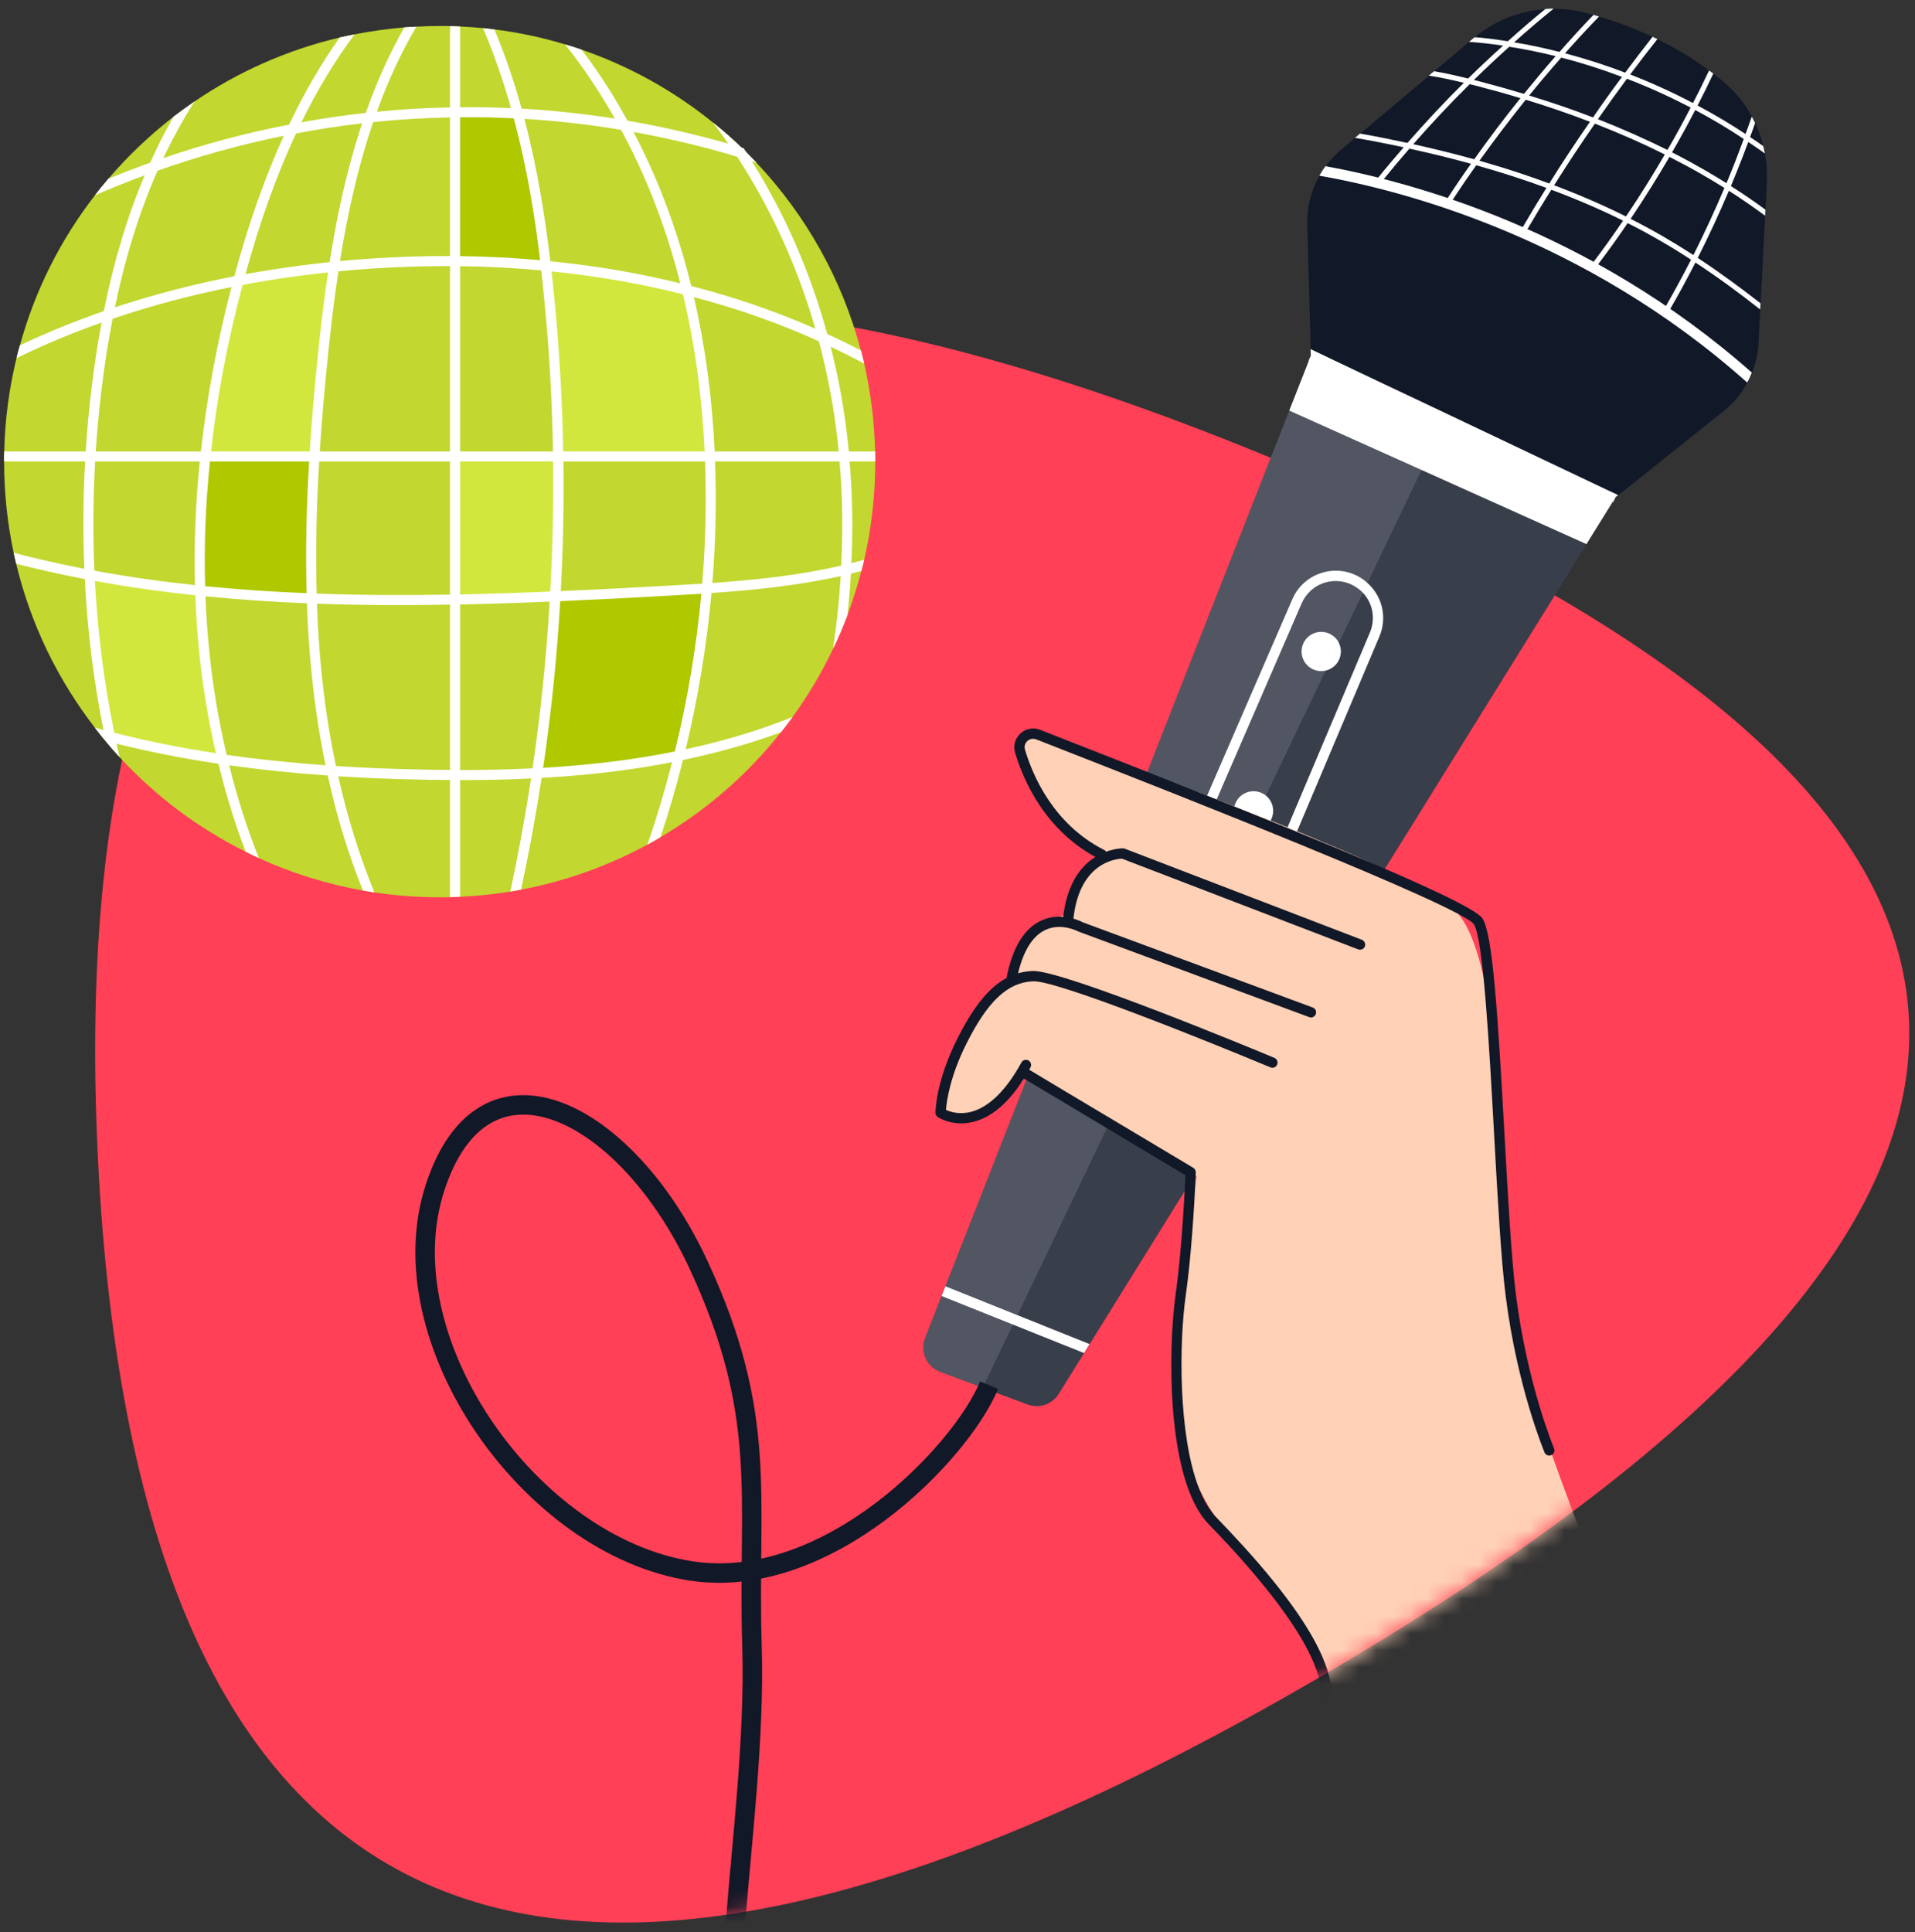 <svg width="112" height="113" viewBox="0 0 112 113" fill="none" xmlns="http://www.w3.org/2000/svg">
<rect x="0" y="0" width="112" height="113" fill="#333333" stroke="none"/>
<path fill-rule="evenodd" clip-rule="evenodd" d="M5.719 67.572C3.452 20.454 26.424 6.898 74.636 26.904C122.849 46.91 123.983 70.469 78.037 97.582C32.093 124.694 7.987 114.691 5.719 67.572Z" fill="#FF4056"/>
<path d="M94.491 29.076L94.328 29.338L92.787 31.822L63.725 78.602L63.399 79.126L61.918 81.51C61.536 82.124 60.775 82.385 60.097 82.132L57.472 81.153L54.992 80.229C54.197 79.933 53.798 79.042 54.107 78.252L55.07 75.793L55.294 75.224L75.404 24.014L76.553 21.091L76.664 20.811C77.09 20.884 77.515 20.966 77.935 21.06C77.977 21.07 78.017 21.074 78.057 21.09C80.627 21.635 82.998 22.47 85.099 23.397C89.029 25.123 91.992 27.154 93.468 28.264C93.65 28.401 93.805 28.521 93.936 28.624C94.266 28.883 94.452 29.049 94.488 29.073L94.491 29.076Z" fill="#111827"/>
<g opacity="0.34">
<path d="M94.491 29.076L94.328 29.338L92.787 31.822L63.725 78.602L63.399 79.126L61.918 81.51C61.536 82.124 60.775 82.385 60.097 82.132L57.472 81.153L54.992 80.229C54.197 79.933 53.798 79.042 54.107 78.252L55.07 75.793L55.294 75.224L75.404 24.014L76.553 21.091L76.664 20.811C77.09 20.884 77.515 20.966 77.935 21.06C77.977 21.07 78.017 21.074 78.057 21.09C80.627 21.635 82.998 22.47 85.099 23.397C89.029 25.123 91.992 27.154 93.468 28.264C93.65 28.401 93.805 28.521 93.936 28.624C94.266 28.883 94.452 29.049 94.488 29.073L94.491 29.076Z" fill="#D0CED3"/>
</g>
<g opacity="0.39">
<path d="M97.245 26.879L94.642 28.962L94.498 29.075L94.492 29.077L94.363 29.359L94.331 29.338L92.787 31.823L63.725 78.604L63.402 79.127L61.917 81.511C61.536 82.125 60.775 82.384 60.098 82.132L57.472 81.155L59.244 77.462L59.507 76.912L83.141 27.488L84.447 24.759L84.579 24.485L84.697 24.238L84.713 24.201L85.097 23.398L85.987 21.537L91.771 20.781L97.245 26.879Z" fill="#111827"/>
</g>
<path d="M63.723 78.604L63.399 79.127L59.241 77.462L55.069 75.793L55.294 75.225L59.504 76.912L63.723 78.604Z" fill="white"/>
<path d="M103.124 8.545C103.159 8.685 103.19 8.834 103.222 8.978C103.327 9.549 103.364 10.132 103.335 10.721L103.255 12.263L103.238 12.617L102.971 17.74L102.949 18.101L102.851 20.048C102.82 20.652 102.694 21.24 102.471 21.794C102.394 21.992 102.301 22.188 102.192 22.372C101.855 23.015 101.373 23.601 100.783 24.066L97.252 26.879L94.649 28.962L94.506 29.075L94.499 29.077L94.491 29.073L84.583 24.484L76.669 20.811L76.661 20.423L76.454 13.137C76.425 12.127 76.68 11.141 77.17 10.278C77.271 10.09 77.395 9.908 77.529 9.722C77.784 9.38 78.076 9.056 78.413 8.777L79.252 8.068L79.547 7.82L83.575 4.431L83.874 4.174L85.917 2.454L86.164 2.244C86.194 2.22 86.216 2.197 86.25 2.179C87.439 1.194 88.893 0.629 90.391 0.533C90.552 0.517 90.712 0.513 90.873 0.516C91.487 0.509 92.115 0.589 92.724 0.748C92.881 0.79 93.039 0.832 93.205 0.876C93.312 0.905 93.422 0.941 93.533 0.975C94.511 1.26 95.572 1.648 96.664 2.16C96.757 2.201 96.852 2.249 96.943 2.297C97.955 2.788 98.978 3.389 99.969 4.132C100.056 4.189 100.139 4.254 100.212 4.314C100.422 4.471 100.618 4.632 100.817 4.8C101.5 5.372 102.058 6.064 102.466 6.825C102.533 6.948 102.592 7.071 102.657 7.202C102.854 7.625 103.016 8.078 103.124 8.545Z" fill="#111827"/>
<path d="M102.458 21.791C102.383 21.988 102.291 22.184 102.182 22.368C92.619 13.842 81.94 11.108 77.162 10.275C77.266 10.084 77.388 9.9 77.522 9.719C82.476 10.619 92.994 13.415 102.458 21.791Z" fill="white"/>
<path d="M94.621 28.799L94.565 28.922L94.494 29.072L94.487 29.074L94.359 29.356L94.326 29.335L84.443 24.756L76.551 21.089L76.534 21.082L76.661 20.807L76.79 20.527L77.933 21.058L80.58 22.288L84.71 24.198L93.462 28.262L94.621 28.799Z" fill="#111827"/>
<path d="M90.865 0.505C90.081 1.14 89.312 1.796 88.563 2.471C88.467 2.559 88.372 2.641 88.272 2.732C87.57 3.362 86.877 4.016 86.201 4.675C86.117 4.757 86.039 4.84 85.956 4.923C84.814 6.051 83.718 7.219 82.655 8.432C82.578 8.52 82.504 8.606 82.427 8.693C81.92 9.275 81.425 9.864 80.938 10.469C80.841 10.583 80.743 10.697 80.648 10.818L80.413 10.625C80.478 10.543 80.543 10.465 80.61 10.382C81.091 9.783 81.591 9.193 82.095 8.615C82.169 8.521 82.237 8.438 82.317 8.357C83.379 7.144 84.475 5.968 85.615 4.843C85.699 4.76 85.777 4.677 85.86 4.595C86.526 3.94 87.212 3.297 87.907 2.669C87.997 2.584 88.092 2.495 88.188 2.412C88.902 1.765 89.635 1.135 90.384 0.525C90.545 0.506 90.704 0.502 90.865 0.505Z" fill="white"/>
<path d="M93.522 0.966C92.839 1.666 92.178 2.384 91.533 3.114C91.457 3.201 91.38 3.283 91.31 3.368C90.666 4.098 90.042 4.833 89.434 5.588C89.361 5.666 89.297 5.75 89.233 5.833C88.3 6.996 87.396 8.186 86.526 9.401C86.465 9.49 86.403 9.579 86.338 9.666C85.867 10.329 85.406 11.001 84.961 11.681C84.852 11.846 84.746 12.008 84.637 12.173L84.382 12.008C84.474 11.862 84.568 11.725 84.669 11.583C85.108 10.905 85.564 10.235 86.031 9.58C86.093 9.492 86.155 9.403 86.22 9.316C87.085 8.095 87.985 6.906 88.924 5.741C88.988 5.658 89.056 5.567 89.129 5.489C89.734 4.743 90.351 4.004 90.984 3.282C91.055 3.198 91.129 3.111 91.21 3.035C91.858 2.296 92.518 1.574 93.196 0.869C93.303 0.897 93.412 0.932 93.522 0.966Z" fill="white"/>
<path d="M96.932 2.288C96.396 2.964 95.864 3.656 95.344 4.353C95.28 4.436 95.218 4.524 95.152 4.607C94.573 5.389 94.007 6.173 93.453 6.972C93.393 7.052 93.332 7.141 93.278 7.231C92.454 8.41 91.663 9.614 90.894 10.836C90.837 10.923 90.781 11.009 90.731 11.098C90.251 11.856 89.789 12.624 89.336 13.396C89.244 13.542 89.159 13.69 89.075 13.837L88.817 13.685C88.897 13.544 88.982 13.41 89.064 13.275C89.513 12.505 89.971 11.744 90.444 10.988C90.496 10.903 90.551 10.817 90.61 10.732C91.372 9.505 92.169 8.306 92.991 7.121C93.047 7.03 93.104 6.948 93.168 6.866C93.719 6.061 94.283 5.273 94.865 4.497C94.922 4.41 94.986 4.328 95.051 4.246C95.576 3.542 96.109 2.842 96.653 2.151C96.746 2.192 96.841 2.239 96.932 2.288Z" fill="white"/>
<path d="M100.203 4.307C99.907 4.941 99.6 5.561 99.283 6.172C99.242 6.264 99.193 6.355 99.147 6.435C98.712 7.272 98.259 8.101 97.788 8.914C97.739 9.002 97.687 9.087 97.638 9.178C96.922 10.406 96.161 11.618 95.366 12.804C95.306 12.885 95.251 12.971 95.191 13.052C94.638 13.869 94.065 14.668 93.47 15.456C93.361 15.608 93.25 15.752 93.139 15.898L92.9 15.714C93.001 15.579 93.106 15.447 93.202 15.315C93.797 14.526 94.37 13.728 94.923 12.91C94.983 12.83 95.034 12.752 95.092 12.665C95.891 11.484 96.649 10.271 97.364 9.039C97.422 8.952 97.469 8.864 97.518 8.773C97.996 7.958 98.446 7.13 98.877 6.295C98.929 6.21 98.972 6.124 99.013 6.031C99.338 5.405 99.652 4.771 99.955 4.126C100.046 4.18 100.128 4.244 100.203 4.307Z" fill="white"/>
<path d="M102.647 7.195C102.553 7.468 102.46 7.742 102.352 8.016C102.324 8.111 102.285 8.21 102.245 8.307C101.926 9.176 101.587 10.033 101.233 10.882C101.198 10.972 101.155 11.065 101.114 11.158C100.552 12.487 99.945 13.793 99.292 15.086C99.242 15.174 99.199 15.263 99.158 15.355C98.688 16.27 98.201 17.171 97.688 18.061C97.622 18.19 97.548 18.314 97.474 18.439L97.216 18.286C97.294 18.153 97.368 18.029 97.436 17.892C97.946 17.002 98.435 16.099 98.9 15.189C98.947 15.094 98.99 15.005 99.04 14.917C99.686 13.627 100.295 12.318 100.855 10.991C100.89 10.901 100.933 10.807 100.974 10.715C101.332 9.858 101.667 8.995 101.983 8.129C102.022 8.031 102.06 7.932 102.088 7.837C102.214 7.498 102.335 7.157 102.453 6.816C102.522 6.941 102.584 7.063 102.647 7.195Z" fill="white"/>
<path d="M103.124 8.543C103.159 8.683 103.19 8.831 103.221 8.975C102.902 8.746 102.577 8.523 102.251 8.308C102.169 8.244 102.082 8.186 101.992 8.132C101.075 7.521 100.123 6.955 99.153 6.437C99.064 6.387 98.976 6.344 98.887 6.294C97.672 5.664 96.431 5.094 95.157 4.609C95.056 4.564 94.966 4.529 94.871 4.501C93.705 4.058 92.517 3.678 91.317 3.371C91.21 3.342 91.103 3.312 90.99 3.286C90.094 3.065 89.186 2.875 88.278 2.736C88.156 2.706 88.034 2.688 87.912 2.67C87.879 2.664 87.852 2.663 87.816 2.657C87.224 2.571 86.581 2.49 85.918 2.451L86.166 2.24C86.195 2.217 86.217 2.194 86.251 2.176C86.814 2.216 87.362 2.288 87.866 2.364C87.975 2.38 88.085 2.395 88.196 2.417C88.324 2.433 88.448 2.455 88.572 2.479C89.459 2.626 90.339 2.812 91.218 3.04C91.324 3.064 91.437 3.09 91.544 3.12C92.733 3.435 93.907 3.81 95.061 4.253C95.157 4.285 95.257 4.326 95.353 4.358C96.61 4.85 97.835 5.407 99.027 6.034C99.115 6.084 99.204 6.127 99.293 6.177C100.254 6.686 101.189 7.245 102.102 7.845C102.189 7.903 102.277 7.965 102.361 8.021C102.614 8.185 102.87 8.362 103.124 8.543Z" fill="white"/>
<path d="M103.25 12.261L103.234 12.615C102.551 12.113 101.849 11.625 101.119 11.161C101.032 11.103 100.946 11.048 100.863 10.996C100.415 10.717 99.962 10.444 99.5 10.178C98.896 9.832 98.274 9.499 97.641 9.177C97.552 9.127 97.457 9.087 97.369 9.037C96.07 8.386 94.709 7.786 93.279 7.231C93.186 7.19 93.087 7.151 92.992 7.123C91.792 6.66 90.54 6.231 89.235 5.832C89.132 5.802 89.022 5.765 88.924 5.741C88.129 5.495 87.308 5.27 86.473 5.052C86.302 5.007 86.13 4.965 85.953 4.923C85.847 4.895 85.733 4.867 85.619 4.841C85.619 4.841 85.619 4.841 85.613 4.843C84.938 4.679 84.257 4.531 83.568 4.423L83.867 4.166C84.541 4.278 85.204 4.428 85.857 4.593C85.971 4.619 86.085 4.647 86.198 4.673C86.319 4.703 86.431 4.732 86.547 4.764C87.433 4.996 88.29 5.236 89.126 5.488C89.233 5.516 89.336 5.548 89.435 5.587C90.731 5.98 91.975 6.407 93.17 6.868C93.266 6.9 93.363 6.935 93.454 6.969C94.877 7.527 96.228 8.131 97.522 8.769C97.611 8.819 97.702 8.868 97.788 8.911C98.425 9.232 99.045 9.571 99.648 9.917C100.102 10.178 100.545 10.444 100.978 10.716C101.065 10.774 101.149 10.823 101.234 10.882C101.934 11.329 102.603 11.783 103.25 12.261Z" fill="white"/>
<path d="M102.965 17.737L102.944 18.098C101.723 17.134 100.468 16.212 99.163 15.357C99.082 15.297 98.996 15.242 98.907 15.192C98.328 14.811 97.74 14.447 97.135 14.1C96.504 13.731 95.863 13.381 95.195 13.049C95.109 13.005 95.018 12.956 94.929 12.906C93.601 12.248 92.206 11.648 90.735 11.098C90.636 11.059 90.545 11.022 90.448 10.99C89.145 10.508 87.779 10.07 86.345 9.666C86.242 9.636 86.141 9.603 86.036 9.579C84.879 9.26 83.678 8.964 82.429 8.693C82.323 8.664 82.211 8.642 82.097 8.614C81.179 8.416 80.227 8.229 79.247 8.06L79.543 7.812C80.494 7.978 81.415 8.165 82.313 8.359C82.319 8.356 82.319 8.356 82.319 8.356C82.432 8.382 82.546 8.41 82.658 8.432C83.896 8.708 85.082 9.002 86.224 9.315C86.331 9.343 86.434 9.375 86.533 9.402C87.964 9.808 89.321 10.249 90.614 10.734C90.709 10.762 90.799 10.797 90.898 10.836C92.372 11.393 93.769 11.998 95.099 12.661C95.191 12.702 95.282 12.751 95.371 12.801C96.027 13.134 96.665 13.477 97.286 13.838C97.883 14.186 98.466 14.546 99.047 14.92C99.131 14.971 99.218 15.027 99.298 15.087C100.561 15.917 101.778 16.81 102.965 17.737Z" fill="white"/>
<path d="M94.639 28.957L94.495 29.07L94.489 29.073L94.36 29.355L94.328 29.334L92.784 31.819L83.139 27.484L75.403 24.011L76.553 21.088L76.535 21.081L76.662 20.806L76.654 20.418L78.056 21.087L80.581 22.287L84.695 24.234L93.931 28.621L94.567 28.92L94.639 28.957Z" fill="white"/>
<path d="M79.916 34.042C79.816 33.952 79.708 33.871 79.593 33.8C78.913 33.369 78.073 33.261 77.304 33.5C76.528 33.741 75.903 34.303 75.584 35.043L69.965 47.993C69.664 48.694 69.658 49.462 69.95 50.158C70.239 50.857 70.786 51.392 71.484 51.667L71.493 51.671L71.615 51.72C72.291 51.987 73.007 51.976 73.627 51.737C74.303 51.476 74.872 50.947 75.179 50.225L80.675 37.225C81.154 36.091 80.835 34.813 79.916 34.042ZM80.12 36.991L74.623 49.99C74.165 51.086 72.935 51.598 71.83 51.163L71.747 51.13L71.716 51.116C71.161 50.897 70.732 50.48 70.505 49.929C70.275 49.383 70.279 48.777 70.514 48.235L76.131 35.28C76.362 34.748 76.799 34.33 77.341 34.121C77.385 34.104 77.434 34.092 77.478 34.076C78.08 33.889 78.737 33.976 79.271 34.31C79.408 34.399 79.533 34.492 79.647 34.602C80.277 35.215 80.472 36.155 80.12 36.991Z" fill="white"/>
<path d="M73.727 48.491C74.319 48.263 74.614 47.598 74.386 47.007C74.158 46.415 73.493 46.12 72.901 46.348C72.31 46.576 72.015 47.241 72.243 47.832C72.471 48.424 73.136 48.719 73.727 48.491Z" fill="white"/>
<path d="M77.685 39.171C78.277 38.943 78.572 38.279 78.344 37.687C78.116 37.096 77.451 36.801 76.859 37.029C76.268 37.257 75.973 37.921 76.201 38.513C76.429 39.105 77.094 39.399 77.685 39.171Z" fill="white"/>
<path d="M51.19 26.988V26.995C51.19 28.972 50.967 30.891 50.544 32.736C50.491 32.958 50.438 33.176 50.379 33.392C50.149 34.272 49.874 35.136 49.563 35.98C49.563 35.98 49.57 35.986 49.557 35.986C49.31 36.65 49.028 37.302 48.724 37.934V37.941C48.054 39.349 47.262 40.682 46.352 41.932C46.134 42.232 45.911 42.532 45.678 42.818C43.734 45.277 41.347 47.36 38.63 48.958C38.377 49.11 38.126 49.251 37.868 49.392C35.591 50.63 33.108 51.527 30.478 52.028C30.267 52.069 30.062 52.105 29.85 52.14C28.887 52.299 27.907 52.398 26.91 52.444C26.716 52.455 26.523 52.462 26.324 52.468C26.119 52.475 25.919 52.475 25.714 52.475C24.416 52.475 23.149 52.376 21.906 52.193H21.899C21.677 52.158 21.454 52.122 21.229 52.081C19.098 51.699 17.055 51.06 15.142 50.185C14.884 50.069 14.631 49.945 14.38 49.815H14.373C11.579 48.429 9.084 46.547 6.99 44.275C6.719 43.982 6.45 43.675 6.193 43.364C6.182 43.353 6.175 43.347 6.168 43.336C5.95 43.078 5.745 42.82 5.547 42.556C3.387 39.761 1.796 36.511 0.945 32.971C0.893 32.76 0.846 32.544 0.798 32.326C0.434 30.607 0.24 28.828 0.24 26.997V26.99C0.24 26.797 0.24 26.598 0.247 26.404C0.289 24.531 0.536 22.706 0.963 20.952C1.023 20.699 1.093 20.447 1.164 20.201C2.047 16.97 3.555 13.999 5.551 11.423C5.805 11.095 6.067 10.771 6.338 10.455C7.482 9.118 8.762 7.903 10.153 6.821L10.159 6.815C10.558 6.515 10.957 6.222 11.374 5.935C13.915 4.203 16.791 2.918 19.878 2.191H19.885C20.171 2.127 20.453 2.061 20.742 2.008C21.692 1.821 22.662 1.687 23.647 1.603C23.883 1.585 24.116 1.568 24.356 1.561C24.801 1.532 25.253 1.519 25.712 1.519C25.916 1.519 26.117 1.519 26.322 1.526C26.523 1.532 26.714 1.537 26.908 1.55C27.36 1.568 27.805 1.603 28.253 1.645C28.475 1.669 28.698 1.691 28.922 1.722C30.337 1.898 31.717 2.191 33.048 2.597C33.376 2.691 33.7 2.797 34.022 2.907C36.834 3.875 39.421 5.325 41.687 7.156C41.698 7.156 41.698 7.163 41.698 7.163C42.28 7.626 42.842 8.119 43.37 8.631C43.465 8.719 43.54 8.8 43.628 8.884C43.628 8.891 43.635 8.891 43.635 8.891C43.847 9.102 44.051 9.314 44.257 9.53C47.126 12.575 49.257 16.333 50.348 20.498C50.418 20.752 50.482 21.003 50.542 21.261C50.923 22.916 51.141 24.641 51.181 26.402C51.19 26.596 51.19 26.794 51.19 26.988Z" fill="#C2D72F"/>
<path d="M12.178 26.557C11.945 25.393 13.245 19.279 13.925 16.367L19.456 15.785L18.292 26.557C16.545 26.654 12.877 26.79 12.178 26.557Z" fill="#D2E73E"/>
<path d="M11.622 34.417C11.389 33.253 11.206 29.759 11.886 26.848H18.291V35C16.544 35.097 12.321 34.65 11.622 34.417Z" fill="#AFC800"/>
<path d="M26.734 15.202C26.501 14.038 26.054 9.671 26.734 6.759H30.227L31.974 15.493C30.227 15.591 27.432 15.435 26.734 15.202Z" fill="#AFC800"/>
<path d="M41.582 34.709C41 38.203 39.602 42.861 39.835 44.025C40.426 44.222 32.723 44.989 31.395 45.162L31.392 45.19C31.123 45.205 31.154 45.193 31.395 45.162L32.557 35L41.582 34.709Z" fill="#AFC800"/>
<path d="M6.354 43.152C6.121 41.987 4.898 37.038 5.189 33.544L11.594 34.418L13.05 44.317C11.303 44.414 7.052 43.385 6.354 43.152Z" fill="#D2E73E"/>
<path d="M26.733 35C26.733 32.671 26.151 30.051 26.733 26.848H32.556V34.709C30.81 34.806 27.432 35.233 26.733 35Z" fill="#D2E73E"/>
<path d="M32.556 26.489C32.555 24.179 32.265 19.279 31.974 15.494L40.126 16.949L40.999 21.608L41.581 26.489C39.072 26.585 33.559 26.72 32.556 26.489Z" fill="#D2E73E"/>
<path d="M26.907 1.553V52.442C26.713 52.453 26.519 52.46 26.32 52.467V1.528C26.519 1.535 26.713 1.542 26.907 1.553Z" fill="white"/>
<path d="M18.668 26.989C18.52 29.43 18.445 32.048 18.52 34.713C18.526 34.913 18.531 35.105 18.538 35.306C18.579 36.551 18.661 37.807 18.778 39.056C18.972 41.047 19.258 42.966 19.653 44.802C19.688 45.007 19.734 45.207 19.783 45.401C20.323 47.808 21.028 50.073 21.896 52.191C21.674 52.156 21.451 52.12 21.226 52.079C20.375 49.972 19.688 47.731 19.172 45.359C19.126 45.159 19.084 44.96 19.042 44.76C18.668 42.953 18.386 41.069 18.198 39.114C18.075 37.833 17.993 36.555 17.951 35.281C17.945 35.081 17.94 34.889 17.934 34.689C17.857 32.031 17.934 29.424 18.081 26.989C18.088 26.788 18.106 26.596 18.117 26.402C18.233 24.536 18.392 22.782 18.551 21.184C18.721 19.441 18.925 17.68 19.19 15.93C19.214 15.729 19.249 15.531 19.278 15.331C19.712 12.567 20.305 9.825 21.18 7.214C21.244 7.009 21.314 6.804 21.385 6.604H21.391C22.002 4.871 22.742 3.194 23.646 1.603C23.882 1.586 24.115 1.568 24.355 1.561C23.423 3.135 22.665 4.801 22.044 6.533C21.967 6.734 21.896 6.939 21.826 7.143C20.933 9.748 20.329 12.49 19.882 15.267C19.853 15.467 19.822 15.665 19.794 15.866C19.518 17.651 19.313 19.452 19.137 21.237C18.978 22.815 18.82 24.558 18.703 26.402C18.692 26.596 18.679 26.79 18.668 26.989Z" fill="white"/>
<path d="M32.951 26.989C32.986 29.518 32.933 32.048 32.799 34.565C32.792 34.766 32.781 34.964 32.764 35.158C32.576 38.422 32.241 41.672 31.765 44.907C31.737 45.102 31.706 45.295 31.677 45.494C31.342 47.678 30.943 49.859 30.474 52.026C30.262 52.068 30.057 52.103 29.846 52.138C30.315 49.95 30.721 47.748 31.056 45.529C31.084 45.328 31.115 45.137 31.144 44.936C31.62 41.703 31.955 38.446 32.147 35.182C32.164 34.988 32.175 34.79 32.182 34.596C32.323 32.062 32.376 29.525 32.347 26.991C32.347 26.797 32.347 26.603 32.34 26.404C32.288 23.242 32.1 20.088 31.776 16.961C31.741 16.591 31.699 16.21 31.653 15.818C31.629 15.624 31.607 15.425 31.589 15.225C31.285 12.666 30.826 9.819 30.051 6.925C29.998 6.725 29.945 6.526 29.886 6.326C29.445 4.766 28.911 3.192 28.248 1.647C28.471 1.671 28.693 1.694 28.918 1.724C29.557 3.256 30.079 4.812 30.509 6.354C30.562 6.555 30.615 6.753 30.668 6.954C31.437 9.872 31.882 12.723 32.188 15.282C32.213 15.483 32.23 15.681 32.259 15.875C32.294 16.227 32.33 16.567 32.365 16.902C32.693 20.071 32.88 23.24 32.94 26.404C32.947 26.601 32.951 26.795 32.951 26.989Z" fill="white"/>
<path d="M41.858 29.97C41.84 31.343 41.776 32.716 41.664 34.092C41.646 34.292 41.628 34.484 41.611 34.684C41.335 37.759 40.824 40.817 40.103 43.823H40.097C40.05 44.035 40.002 44.246 39.945 44.452C39.563 45.972 39.129 47.475 38.629 48.958C38.376 49.11 38.124 49.251 37.867 49.392C38.413 47.808 38.894 46.199 39.303 44.579H39.31C39.363 44.374 39.416 44.163 39.462 43.951H39.469C40.214 40.923 40.731 37.836 41.018 34.726C41.036 34.526 41.053 34.334 41.071 34.133C41.183 32.743 41.254 31.352 41.271 29.959C41.282 28.957 41.271 27.965 41.236 26.989C41.23 26.788 41.225 26.596 41.212 26.402C41.06 23.18 40.637 20.111 39.945 17.21C39.898 16.992 39.846 16.783 39.786 16.571C39.493 15.392 39.147 14.242 38.759 13.127C38.085 11.19 37.269 9.341 36.328 7.598H36.322C36.209 7.375 36.086 7.152 35.965 6.934H35.958C35.09 5.396 34.116 3.941 33.047 2.597C33.375 2.692 33.699 2.798 34.021 2.908C35.002 4.206 35.899 5.59 36.696 7.058C36.82 7.276 36.943 7.498 37.053 7.721C37.922 9.369 38.673 11.113 39.308 12.933C39.735 14.165 40.112 15.428 40.43 16.73C40.489 16.942 40.535 17.158 40.582 17.376C41.245 20.227 41.651 23.244 41.796 26.402C41.807 26.596 41.813 26.79 41.82 26.989C41.858 27.969 41.871 28.961 41.858 29.97Z" fill="white"/>
<path d="M49.793 32.935C49.793 33.14 49.782 33.345 49.765 33.552C49.723 34.356 49.652 35.165 49.564 35.983C49.564 35.983 49.571 35.989 49.557 35.989C49.311 36.653 49.029 37.305 48.724 37.938C48.936 36.505 49.081 35.09 49.17 33.695C49.181 33.484 49.194 33.279 49.198 33.078C49.304 31.007 49.275 28.975 49.103 26.991C49.092 26.791 49.075 26.599 49.051 26.405C49.015 25.971 48.962 25.543 48.91 25.12C48.68 23.359 48.341 21.64 47.894 19.968L47.887 19.961C47.828 19.714 47.757 19.474 47.686 19.234C46.642 15.589 45.086 12.191 43.114 9.174C42.944 8.916 42.774 8.658 42.598 8.405H42.591C42.305 7.981 42.005 7.572 41.694 7.166C42.276 7.629 42.838 8.122 43.367 8.634C43.402 8.645 43.444 8.658 43.479 8.669C43.526 8.74 43.579 8.817 43.627 8.887C43.627 8.894 43.634 8.894 43.634 8.894C43.751 9.077 43.863 9.257 43.973 9.445H43.98C45.892 12.49 47.389 15.9 48.387 19.545C48.458 19.791 48.522 20.032 48.581 20.279C48.98 21.828 49.286 23.423 49.491 25.043C49.551 25.495 49.604 25.947 49.643 26.405C49.661 26.599 49.679 26.793 49.69 26.991C49.857 28.926 49.892 30.916 49.793 32.935Z" fill="white"/>
<path d="M20.739 2.011C19.595 3.536 18.561 5.25 17.629 7.152C17.517 7.37 17.418 7.593 17.312 7.809C16.172 10.244 15.194 12.979 14.359 16.031H14.352C14.334 16.108 14.31 16.179 14.293 16.254C14.257 16.388 14.215 16.529 14.187 16.664C13.307 19.967 12.69 23.22 12.344 26.4C12.316 26.601 12.298 26.792 12.28 26.986C12.023 29.463 11.928 31.898 11.998 34.281C11.998 34.475 12.005 34.673 12.016 34.867C12.058 35.947 12.133 37.02 12.239 38.078C12.45 40.15 12.79 42.181 13.259 44.147C13.301 44.352 13.354 44.557 13.407 44.758C13.869 46.624 14.445 48.438 15.139 50.181C14.881 50.064 14.627 49.941 14.376 49.811H14.37C13.735 48.156 13.208 46.437 12.778 44.669C12.726 44.465 12.673 44.26 12.631 44.052C12.186 42.133 11.855 40.156 11.65 38.137C11.538 37.04 11.463 35.931 11.428 34.81C11.417 34.616 11.41 34.417 11.403 34.217C11.339 31.852 11.432 29.439 11.685 26.986C11.703 26.786 11.727 26.594 11.749 26.4C12.095 23.26 12.688 20.049 13.539 16.787C13.592 16.576 13.651 16.364 13.704 16.152C13.711 16.135 13.715 16.111 13.722 16.093C14.537 13.076 15.494 10.365 16.598 7.941C16.697 7.719 16.803 7.5 16.902 7.284H16.908C17.801 5.411 18.786 3.716 19.872 2.189H19.879C20.17 2.128 20.452 2.064 20.739 2.011Z" fill="white"/>
<path d="M11.374 5.937C10.764 6.893 10.2 7.909 9.684 8.971C9.638 9.066 9.596 9.154 9.554 9.247C9.437 9.487 9.325 9.734 9.215 9.987C8.159 12.383 7.33 15.023 6.72 17.976C6.674 18.198 6.625 18.417 6.585 18.646C6.321 20.001 6.098 21.422 5.922 22.912C5.781 24.08 5.675 25.248 5.6 26.405C5.589 26.606 5.572 26.798 5.565 26.991C5.442 29.14 5.431 31.269 5.519 33.371C5.53 33.576 5.536 33.777 5.548 33.975C5.713 37.003 6.087 39.978 6.687 42.861C6.729 43.072 6.775 43.288 6.821 43.5C6.874 43.758 6.934 44.016 6.991 44.276C6.72 43.983 6.451 43.676 6.193 43.366C6.187 43.359 6.187 43.348 6.187 43.341C6.14 43.123 6.092 42.914 6.052 42.696C5.477 39.826 5.107 36.873 4.961 33.87C4.944 33.669 4.937 33.464 4.933 33.266C4.845 31.194 4.856 29.098 4.979 26.991C4.986 26.798 4.997 26.599 5.014 26.405C5.085 25.226 5.197 24.041 5.336 22.848C5.501 21.464 5.7 20.142 5.94 18.868C5.982 18.646 6.021 18.423 6.07 18.198C6.656 15.276 7.449 12.647 8.459 10.258C8.565 10.011 8.67 9.764 8.78 9.518C8.904 9.247 9.027 8.978 9.155 8.713C9.466 8.068 9.801 7.433 10.153 6.822L10.16 6.816C10.559 6.518 10.958 6.225 11.374 5.937Z" fill="white"/>
<path d="M51.189 26.988H0.239C0.239 26.795 0.239 26.596 0.246 26.402H51.184C51.189 26.596 51.189 26.795 51.189 26.988Z" fill="white"/>
<path d="M44.256 9.528C44.161 9.493 44.073 9.464 43.981 9.44H43.974C43.688 9.345 43.399 9.257 43.117 9.169C41.127 8.569 39.102 8.089 37.054 7.719C36.807 7.672 36.574 7.63 36.327 7.595H36.32C34.454 7.278 32.565 7.066 30.668 6.95C30.463 6.939 30.258 6.925 30.05 6.921C29.006 6.868 27.955 6.844 26.906 6.857H26.754C26.606 6.857 26.467 6.864 26.32 6.868C24.817 6.892 23.314 6.985 21.824 7.143C21.612 7.161 21.396 7.185 21.178 7.214C19.887 7.362 18.595 7.56 17.31 7.807C17.075 7.849 16.841 7.895 16.601 7.941C14.095 8.446 11.625 9.133 9.212 9.984C8.958 10.072 8.707 10.16 8.453 10.255C7.473 10.619 6.505 11.007 5.549 11.423C5.802 11.095 6.065 10.771 6.336 10.456C7.14 10.121 7.955 9.81 8.777 9.517C9.031 9.422 9.289 9.334 9.553 9.246C11.953 8.424 14.412 7.767 16.907 7.287H16.914C17.15 7.24 17.39 7.192 17.63 7.152C18.875 6.923 20.125 6.742 21.385 6.606H21.392C21.61 6.577 21.826 6.553 22.044 6.535C23.463 6.388 24.892 6.306 26.322 6.282C26.463 6.275 26.61 6.271 26.749 6.271H26.908C27.9 6.26 28.898 6.277 29.89 6.324C30.095 6.33 30.306 6.341 30.511 6.352C32.336 6.458 34.156 6.652 35.957 6.934H35.963C36.21 6.976 36.457 7.016 36.697 7.058C38.687 7.397 40.653 7.851 42.594 8.402H42.601C42.859 8.479 43.112 8.554 43.37 8.631C43.406 8.642 43.447 8.655 43.483 8.666C43.529 8.737 43.582 8.814 43.63 8.884C43.63 8.891 43.637 8.891 43.637 8.891C43.846 9.1 44.051 9.312 44.256 9.528Z" fill="white"/>
<path d="M50.543 21.26C49.904 20.921 49.245 20.59 48.584 20.275C48.355 20.163 48.133 20.057 47.897 19.964L47.89 19.958C45.583 18.913 43.143 18.049 40.582 17.375C40.371 17.315 40.159 17.262 39.943 17.21C37.477 16.588 34.914 16.141 32.261 15.872C32.06 15.848 31.855 15.83 31.657 15.812C30.101 15.671 28.517 15.583 26.91 15.566C26.716 15.559 26.522 15.559 26.324 15.559C24.852 15.559 23.366 15.601 21.857 15.7C21.193 15.742 20.506 15.795 19.796 15.865C19.596 15.883 19.397 15.907 19.192 15.929C17.608 16.095 15.929 16.328 14.192 16.663C13.98 16.698 13.764 16.74 13.546 16.787C11.298 17.232 8.951 17.838 6.587 18.642C6.369 18.713 6.159 18.79 5.941 18.865C4.279 19.451 2.613 20.138 0.965 20.947C1.024 20.694 1.095 20.443 1.165 20.196C2.796 19.42 4.44 18.759 6.071 18.195C6.289 18.118 6.505 18.043 6.723 17.972C9.101 17.185 11.455 16.593 13.714 16.152C13.932 16.11 14.148 16.07 14.36 16.028H14.366C16.081 15.718 17.729 15.489 19.285 15.33C19.49 15.306 19.69 15.288 19.889 15.266C20.552 15.206 21.198 15.153 21.826 15.114C23.346 15.015 24.849 14.966 26.328 14.973C26.529 14.973 26.721 14.973 26.914 14.979C28.499 14.997 30.059 15.079 31.598 15.22C31.798 15.237 31.996 15.255 32.197 15.279C34.815 15.537 37.349 15.967 39.791 16.57C40.009 16.617 40.225 16.67 40.437 16.729C42.971 17.381 45.402 18.215 47.696 19.23C47.932 19.325 48.166 19.431 48.395 19.541C49.058 19.841 49.715 20.163 50.354 20.498C50.42 20.749 50.484 21.002 50.543 21.26Z" fill="white"/>
<path d="M50.544 32.734C50.491 32.956 50.438 33.175 50.378 33.391C50.173 33.444 49.968 33.496 49.761 33.549C49.561 33.596 49.362 33.644 49.169 33.69C46.621 34.259 44.034 34.512 41.609 34.682C41.409 34.693 41.211 34.706 41.017 34.724C40.395 34.759 39.778 34.794 39.185 34.83C37.015 34.953 34.877 35.066 32.766 35.158C32.561 35.169 32.356 35.176 32.149 35.182C30.381 35.259 28.634 35.317 26.908 35.352C26.714 35.352 26.516 35.359 26.322 35.359C25.337 35.376 24.356 35.387 23.382 35.387C21.751 35.387 20.136 35.363 18.54 35.306C18.34 35.299 18.148 35.295 17.954 35.282C15.953 35.2 13.974 35.07 12.021 34.872C11.821 34.861 11.629 34.836 11.435 34.812C9.452 34.607 7.49 34.332 5.549 33.972C5.355 33.937 5.161 33.902 4.963 33.867C3.618 33.609 2.281 33.309 0.947 32.97C0.895 32.758 0.848 32.542 0.8 32.324C2.168 32.688 3.546 32.994 4.932 33.263C5.126 33.305 5.324 33.34 5.518 33.369C7.462 33.732 9.421 34.008 11.411 34.219C11.605 34.243 11.803 34.266 12.004 34.283C13.959 34.477 15.935 34.611 17.936 34.689C18.13 34.7 18.324 34.713 18.523 34.713C21.081 34.808 23.675 34.819 26.322 34.772C26.516 34.772 26.71 34.766 26.908 34.766C28.645 34.73 30.405 34.671 32.184 34.596C32.389 34.59 32.594 34.578 32.801 34.567C34.884 34.479 37.004 34.367 39.152 34.246C39.774 34.21 40.415 34.175 41.072 34.133C41.266 34.116 41.464 34.105 41.665 34.091C44.082 33.922 46.672 33.664 49.202 33.075C49.402 33.034 49.594 32.987 49.794 32.934C50.043 32.87 50.29 32.804 50.544 32.734Z" fill="white"/>
<path d="M43.751 42.858C44.63 42.583 45.494 42.272 46.352 41.93C46.133 42.23 45.911 42.53 45.677 42.816C45.102 43.034 44.516 43.233 43.927 43.42C42.607 43.83 41.274 44.171 39.943 44.447C39.731 44.493 39.52 44.535 39.308 44.577H39.301C36.708 45.082 34.132 45.357 31.679 45.492C31.474 45.509 31.262 45.516 31.057 45.527C29.638 45.597 28.263 45.621 26.954 45.621H26.907C26.707 45.621 26.515 45.621 26.321 45.615C25.7 45.615 25.089 45.604 24.501 45.591C22.875 45.562 21.303 45.496 19.783 45.397C19.578 45.386 19.377 45.373 19.172 45.355C17.165 45.214 15.245 45.016 13.409 44.755C13.198 44.727 12.986 44.696 12.781 44.667C10.685 44.356 8.702 43.962 6.818 43.493C6.606 43.44 6.395 43.387 6.183 43.334C6.176 43.334 6.172 43.327 6.165 43.327C5.947 43.069 5.742 42.812 5.544 42.547C5.709 42.593 5.879 42.642 6.049 42.688C6.26 42.748 6.472 42.801 6.683 42.854C8.561 43.334 10.544 43.733 12.633 44.05C12.838 44.079 13.05 44.114 13.262 44.145C15.1 44.409 17.023 44.608 19.042 44.755C19.243 44.773 19.448 44.784 19.653 44.797C21.22 44.903 22.839 44.967 24.512 45.002C25.098 45.013 25.698 45.026 26.319 45.026C26.513 45.033 26.707 45.033 26.905 45.033C28.25 45.033 29.675 45.005 31.143 44.934C31.348 44.927 31.553 44.916 31.765 44.905C34.242 44.758 36.846 44.478 39.458 43.949H39.465C39.676 43.907 39.888 43.867 40.093 43.819H40.099C41.322 43.557 42.543 43.239 43.751 42.858Z" fill="white"/>
<mask id="mask0_112_4950" style="mask-type:alpha" maskUnits="userSpaceOnUse" x="5" y="17" width="107" height="96">
<path fill-rule="evenodd" clip-rule="evenodd" d="M5.72 67.572C3.453 20.454 26.425 6.898 74.637 26.904C122.85 46.91 123.984 70.469 78.038 97.582C32.094 124.694 7.988 114.691 5.72 67.572Z" fill="#FF4056"/>
</mask>
<g mask="url(#mask0_112_4950)">
<path d="M57.85 81.007C56.169 85.031 48.37 93.091 40.421 91.871C31.055 90.434 22.553 78.406 25.434 69.485C28.314 60.563 36.681 65.001 40.834 73.924C44.987 82.846 43.711 87.477 43.981 96.29C44.146 101.645 43.355 107.932 43.017 112.473" stroke="#111827" stroke-width="1.139"/>
<path d="M54.951 65.218C54.951 65.218 57.485 65.686 59.718 63.318C59.752 63.293 59.778 63.259 59.803 63.234L59.818 63.168L59.853 63.058L59.938 62.756L60.038 62.816L61.853 63.902L69.119 68.251L69.929 68.744L69.979 68.769C69.979 68.769 69.954 68.92 69.913 69.196V69.222C69.587 71.278 68.34 79.941 69.295 84.617C69.461 85.446 69.747 86.24 70.105 87C70.114 87.01 70.114 87.025 70.121 87.035C70.362 87.537 70.639 88.03 70.94 88.507C71.8 89.886 72.855 91.167 73.867 92.388C75.32 94.162 76.677 95.827 77.154 97.532C77.314 98.1 77.496 99.136 77.697 100.493H96.653C96.361 99.783 96.076 99.07 95.799 98.351C95.658 97.984 95.523 97.623 95.391 97.271C95.265 96.944 95.14 96.627 95.024 96.31C94.481 94.906 93.987 93.635 93.535 92.464C92.348 89.361 91.454 87.019 90.766 85.078C89.453 81.392 88.876 79.166 88.423 76.013C88.147 74.088 88.037 71.197 87.88 68.094C87.689 64.257 87.438 60.1 86.75 57.048C86.74 57.038 86.74 57.032 86.74 57.023C86.58 56.319 86.398 55.685 86.188 55.117C85.937 54.457 85.654 53.895 85.309 53.468C85.192 53.308 85.067 53.176 84.932 53.06C84.188 52.401 82.439 51.487 80.2 50.476C80.159 50.451 80.109 50.435 80.059 50.41C79.798 50.294 79.525 50.168 79.248 50.043C78.79 49.842 78.313 49.641 77.82 49.433C77.719 49.393 77.619 49.349 77.518 49.308C76.9 49.041 76.256 48.774 75.603 48.504C75.502 48.469 75.402 48.429 75.302 48.378C73.728 47.75 72.108 47.116 70.519 46.504C70.419 46.469 70.328 46.428 70.227 46.388C70.026 46.312 69.835 46.246 69.643 46.171C69.383 46.071 69.116 45.97 68.858 45.87C65.329 44.541 62.167 43.411 60.522 42.827C59.938 42.617 59.341 43.128 59.467 43.737C59.803 45.336 60.88 48.036 64.374 49.942C64.39 49.958 64.415 49.967 64.44 49.983C64.44 49.983 64.349 50.049 64.198 50.193C63.765 50.595 62.852 51.631 62.393 53.471C62.393 53.471 62.318 53.487 62.192 53.537C62.132 53.553 62.076 53.578 62.001 53.613C62.001 53.613 62.001 53.613 61.991 53.613C61.307 53.93 59.934 54.809 59.407 56.976C59.366 57.101 59.341 57.227 59.316 57.362C59.316 57.362 59.19 57.312 58.964 57.362C58.672 57.447 58.22 57.714 57.642 58.524C57.441 58.816 57.225 59.177 56.999 59.62C55.63 62.273 54.951 65.218 54.951 65.218Z" fill="#FFD1B6"/>
<path d="M90.611 85.123C90.651 85.123 90.689 85.117 90.73 85.098C90.884 85.032 90.953 84.856 90.89 84.702C90.874 84.665 89.326 80.984 88.657 75.697C88.391 73.584 88.196 70.035 87.986 66.28C87.596 59.24 87.298 54.562 86.692 53.698C85.935 52.624 74.619 48.081 62.498 43.333L60.834 42.68C60.435 42.523 59.996 42.608 59.679 42.897C59.368 43.182 59.248 43.609 59.368 44.011C59.855 45.65 61.145 48.639 64.31 50.247C64.458 50.323 64.64 50.263 64.715 50.115C64.79 49.968 64.731 49.786 64.583 49.71C61.619 48.206 60.407 45.386 59.946 43.839C59.892 43.656 59.942 43.468 60.084 43.339C60.228 43.204 60.426 43.17 60.611 43.242L62.275 43.895C68.006 46.14 85.442 52.973 86.196 54.047C86.748 54.832 87.1 61.196 87.383 66.314C87.59 70.082 87.788 73.64 88.058 75.775C88.739 81.151 90.319 84.906 90.334 84.941C90.381 85.057 90.491 85.123 90.611 85.123Z" fill="#111827"/>
<path d="M79.543 55.541C79.663 55.541 79.779 55.469 79.823 55.35C79.882 55.196 79.804 55.02 79.65 54.96L65.781 49.632C65.749 49.619 65.715 49.613 65.68 49.613C65.636 49.606 62.525 49.591 62.16 53.852C62.148 54.018 62.27 54.163 62.437 54.178C62.597 54.188 62.748 54.069 62.763 53.902C63.055 50.454 65.253 50.228 65.621 50.216L79.436 55.522C79.471 55.535 79.506 55.541 79.543 55.541Z" fill="#111827"/>
<path d="M76.672 59.504C76.794 59.504 76.91 59.428 76.954 59.306C77.011 59.149 76.932 58.976 76.775 58.92L63.317 53.934C63.308 53.924 62.115 53.277 60.903 53.833C59.917 54.285 59.239 55.381 58.887 57.092C58.852 57.256 58.959 57.416 59.122 57.447C59.286 57.482 59.446 57.375 59.477 57.212C59.788 55.701 60.35 54.747 61.151 54.379C62.083 53.946 63.06 54.471 63.069 54.477L76.568 59.482C76.603 59.501 76.637 59.504 76.672 59.504Z" fill="#111827"/>
<path d="M56.216 65.698C56.427 65.698 56.659 65.673 56.907 65.613C58.148 65.312 59.278 64.238 60.267 62.423C60.346 62.279 60.292 62.093 60.148 62.015C60 61.936 59.818 61.99 59.739 62.134C58.851 63.764 57.827 64.762 56.778 65.026C56.094 65.196 55.566 65.02 55.325 64.907C55.362 64.423 55.554 62.966 56.515 61.048C57.767 58.542 58.939 57.446 60.424 57.387C61.802 57.318 70.899 61.001 74.303 62.42C74.457 62.483 74.632 62.41 74.695 62.257C74.758 62.103 74.686 61.927 74.532 61.864C73.276 61.34 62.289 56.784 60.44 56.784C60.427 56.784 60.411 56.784 60.399 56.784C58.662 56.853 57.337 58.046 55.975 60.775C54.728 63.268 54.712 65.004 54.712 65.076C54.712 65.177 54.763 65.271 54.844 65.324C54.876 65.346 55.406 65.698 56.216 65.698Z" fill="#111827"/>
<path d="M59.777 63.017L59.853 63.058L59.878 63.074L61.743 64.185L68.977 68.518L69.329 68.729C69.295 69.564 69.119 73.169 68.761 75.662C68.318 78.789 68.177 86.517 70.686 89.132C71.32 89.785 72.466 90.982 73.628 92.385C75.333 94.433 77.072 96.926 77.264 98.791C77.298 99.108 77.355 99.701 77.44 100.49H78.049C77.964 99.661 77.898 99.061 77.864 98.725C77.663 96.86 76.174 94.552 74.41 92.385C73.339 91.063 72.161 89.801 71.116 88.715C71.05 88.649 70.99 88.58 70.94 88.504C70.613 88.112 70.347 87.609 70.12 87.032C70.111 87.022 70.111 87.007 70.105 86.997C68.902 83.86 68.959 78.5 69.351 75.74C69.668 73.549 69.844 70.522 69.91 69.219V69.194C69.919 69.002 69.926 68.851 69.926 68.741C69.935 68.641 69.935 68.575 69.935 68.575C69.945 68.459 69.885 68.358 69.794 68.299L69.266 67.981L61.956 63.617L60.192 62.556L60.082 62.496C59.941 62.411 59.755 62.455 59.671 62.596C59.592 62.741 59.636 62.926 59.777 63.017Z" fill="#111827"/>
</g>
</svg>
